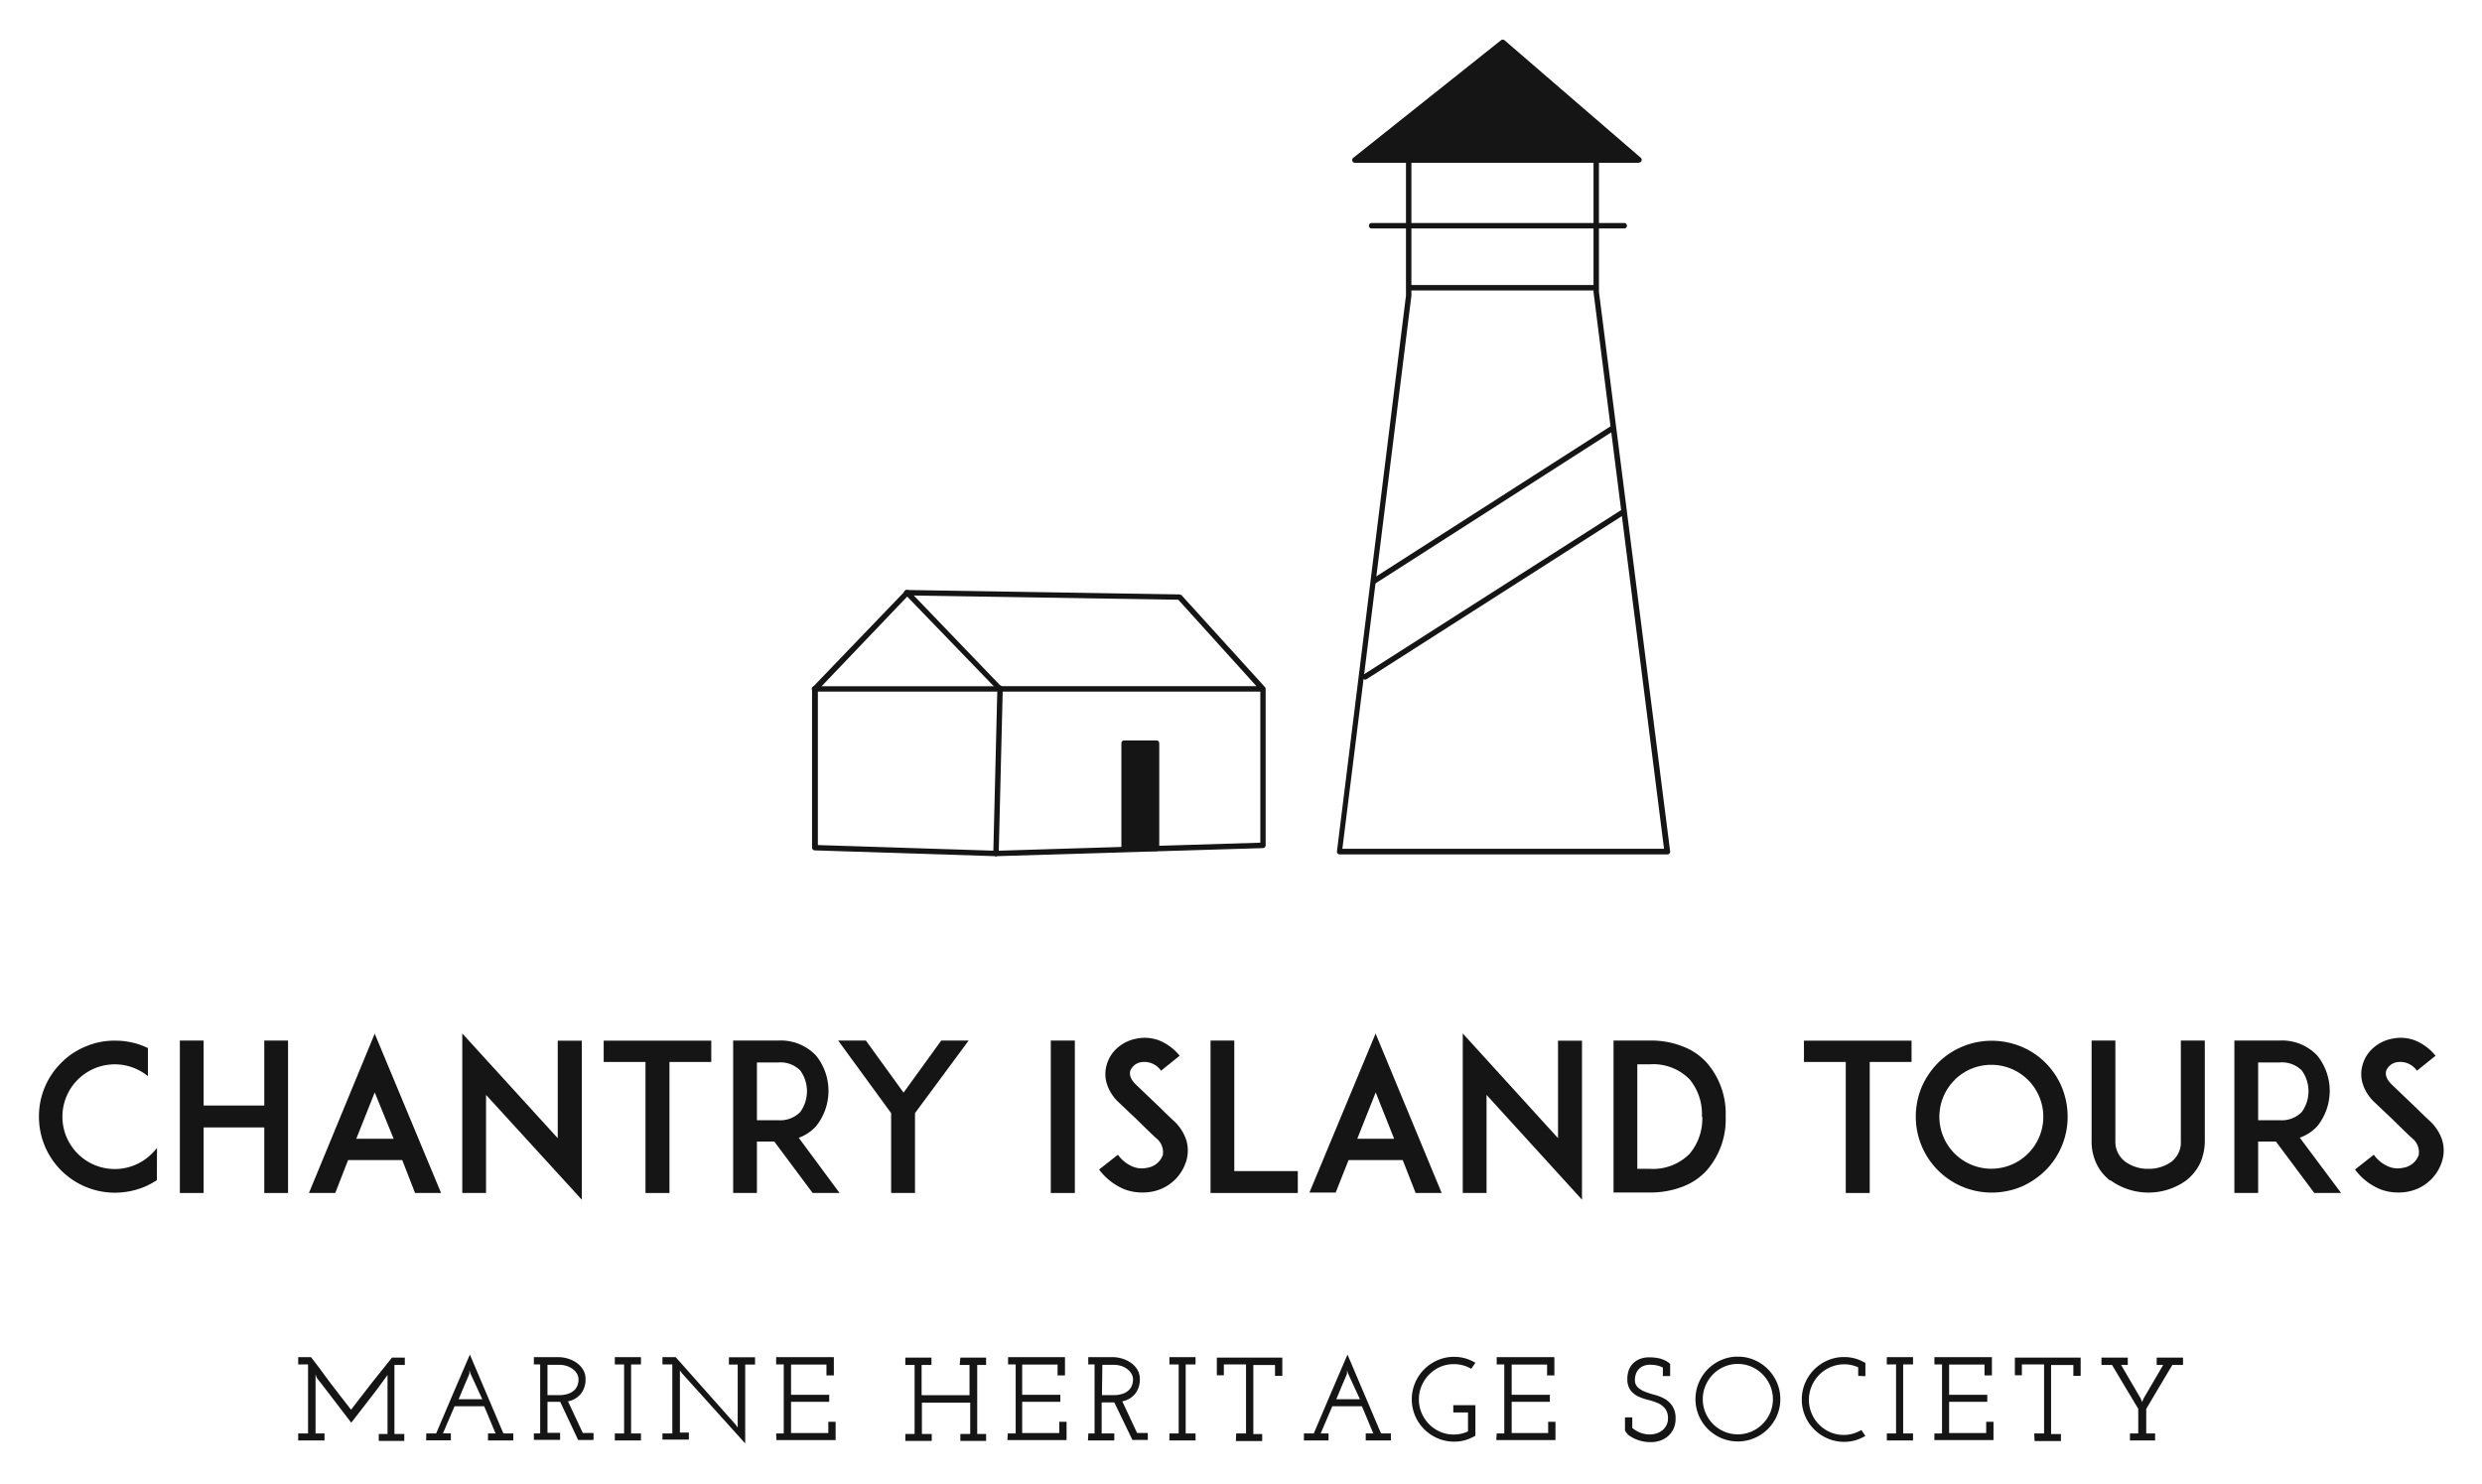 <svg id="Layer_1" data-name="Layer 1" xmlns="http://www.w3.org/2000/svg" viewBox="0 0 251.7 150.5"><defs><style>.cls-1{fill:#151515;}</style></defs><title>Artboard 2</title><polygon class="cls-1" points="152.37 4.29 137.39 16.23 166.21 16.23 152.37 4.29"/><path class="cls-1" d="M166.21,16.51H137.39a.28.28,0,0,1-.17-.49l15-11.94a.28.28,0,0,1,.35,0L166.39,16a.28.28,0,0,1-.18.49Zm-28-.55h27.29l-13.1-11.3Z"/><path class="cls-1" d="M169.1,86.66H135.86a.28.28,0,0,1-.28-.31l7-56.37V16.23a.28.28,0,1,1,.55,0V30l-7,56.09h32.62L161.6,29.63V16.23a.28.28,0,1,1,.55,0V29.6l7.22,56.75a.28.28,0,0,1-.27.31Z"/><path class="cls-1" d="M161.88,29.46h-19a.28.28,0,0,1,0-.55h19a.28.28,0,0,1,0,.55Z"/><path class="cls-1" d="M139.36,59.2a.28.28,0,0,1-.15-.51l24-15.38a.28.28,0,1,1,.3.47l-24,15.38A.28.28,0,0,1,139.36,59.2Z"/><path class="cls-1" d="M138.43,68.93a.28.28,0,0,1-.15-.51l26-16.61a.28.28,0,1,1,.3.47l-26,16.61A.28.28,0,0,1,138.43,68.93Z"/><path class="cls-1" d="M164.76,23.17H139.05a.28.28,0,0,1,0-.55h25.71a.28.28,0,0,1,0,.55Z"/><path class="cls-1" d="M101,86.84h0a.28.28,0,0,1-.27-.28l.41-16.7a.28.28,0,1,1,.55,0l-.41,16.7A.28.28,0,0,1,101,86.84Z"/><path class="cls-1" d="M119.64,60.83h0L92,60.39a.28.28,0,1,1,0-.55l27.59.45a.28.28,0,0,1,0,.55Z"/><path class="cls-1" d="M101,86.84l-18.38-.59a.28.28,0,0,1-.27-.28V69.87a.28.28,0,0,1,.08-.19l9.38-9.76a.29.29,0,0,1,.4,0l9.3,9.68h25.91l-8-8.85a.28.28,0,0,1,.41-.37l8.45,9.31a.28.28,0,0,1,.07.18h0V85.74a.28.28,0,0,1-.27.28ZM82.94,85.71l18.1.58,26.77-.82V70.15H101.43a.28.28,0,0,1-.2-.08L92,60.51,82.94,70Z"/><path class="cls-1" d="M101.43,70.15H82.66a.28.28,0,1,1,0-.55h18.77a.28.28,0,0,1,0,.55Z"/><rect class="cls-1" x="114.04" y="75.38" width="3.28" height="10.66"/><path class="cls-1" d="M117.31,86.32H114a.28.28,0,0,1-.28-.28V75.38a.28.28,0,0,1,.28-.28h3.28a.28.28,0,0,1,.28.28V86A.28.28,0,0,1,117.31,86.32Zm-3-.55H117V75.66h-2.72Z"/><path class="cls-1" d="M15.91,119.7a9,9,0,0,1-1.25.67,7.88,7.88,0,0,1-3,.6,7.7,7.7,0,0,1-7.71-7.71,7.63,7.63,0,0,1,2.27-5.47,7.28,7.28,0,0,1,2.45-1.64,7.34,7.34,0,0,1,3-.6,7.51,7.51,0,0,1,3,.6l.33.15v2.85a5.31,5.31,0,1,0,.4,7.86,7.09,7.09,0,0,0,.52-.58Z"/><path class="cls-1" d="M29.21,121H26.8v-6.65H20.65V121H18.24V105.54h2.41v6.59H26.8v-6.59h2.41Z"/><path class="cls-1" d="M40.79,117.66H35.3L34,121H31.33L38,104.84,44.73,121H42.09Zm-.87-2.16L38,110.8l-1.87,4.7Z"/><path class="cls-1" d="M49.29,111.05V121H46.88V104.82l9.68,10.62v-9.89H59v16.13Z"/><path class="cls-1" d="M72.13,107.71H67.89V121H65.46V107.71H61.22v-2.16H72.13Z"/><path class="cls-1" d="M85.14,121H82.41l-3.89-5.22H76.76V121H74.35V105.54h4.57a4.9,4.9,0,0,1,3.85,1.54,5.72,5.72,0,0,1,0,7.13A4.32,4.32,0,0,1,81,115.4Zm-6.21-7.38a2.84,2.84,0,0,0,2.22-.83,3.59,3.59,0,0,0,0-4.22,2.83,2.83,0,0,0-2.22-.81H76.76v5.86Z"/><path class="cls-1" d="M92.79,112.9V121H90.37V112.9L85,105.54h2.81l3.82,5.28,3.82-5.28h2.78Z"/><path class="cls-1" d="M106.56,121V105.54H109V121Z"/><path class="cls-1" d="M120.26,117.87a4.47,4.47,0,0,1-3.47,3,4.76,4.76,0,0,1-.94.08,5,5,0,0,1-1.83-.33,6.1,6.1,0,0,1-2.56-2l1.91-1.5a3.44,3.44,0,0,0,1.52,1.21,2.37,2.37,0,0,0,1.41.12,2,2,0,0,0,1.62-1.29,1.81,1.81,0,0,0-.71-1.75c-.69-.64-1.81-1.75-1.89-1.83l-1.89-1.79a4.4,4.4,0,0,1-1.18-1.85,3.31,3.31,0,0,1,0-2,3.51,3.51,0,0,1,1.14-1.72,4,4,0,0,1,1.85-.87,4.1,4.1,0,0,1,2.29.17,5.2,5.2,0,0,1,2.1,1.56l-1.89,1.52a2.05,2.05,0,0,0-2-.87,1.41,1.41,0,0,0-1.12.89c-.08.29-.06.77.58,1.39l2.58,2.47c.37.37.83.81,1.16,1.12a4.61,4.61,0,0,1,1.35,2A3.65,3.65,0,0,1,120.26,117.87Z"/><path class="cls-1" d="M131.61,121h-8.85V105.54h2.41v13.24h6.44Z"/><path class="cls-1" d="M142.25,117.66h-5.49l-1.31,3.3h-2.66l6.71-16.13L146.2,121h-2.64Zm-.87-2.16-1.87-4.7-1.87,4.7Z"/><path class="cls-1" d="M150.75,111.05V121h-2.41V104.82L158,115.44v-9.89h2.43v16.13Z"/><path class="cls-1" d="M175,113.25a7.87,7.87,0,0,1-1.87,5.4,6.3,6.3,0,0,1-2.47,1.7,9.09,9.09,0,0,1-3.37.6h-3.66V105.54h3.66a8.68,8.68,0,0,1,3.37.6,6.3,6.3,0,0,1,2.47,1.7A7.87,7.87,0,0,1,175,113.25Zm-2.41,0a5.52,5.52,0,0,0-1.25-3.78,5.16,5.16,0,0,0-4.05-1.52h-1.25v10.6h1.25a5.23,5.23,0,0,0,4.05-1.52A5.56,5.56,0,0,0,172.63,113.25Z"/><path class="cls-1" d="M193.85,107.71h-4.24V121h-2.43V107.71h-4.24v-2.16h10.91Z"/><path class="cls-1" d="M199,120.36a7.7,7.7,0,0,1-4.72-7.11,7.89,7.89,0,0,1,.6-3,8.12,8.12,0,0,1,1.66-2.45,7.59,7.59,0,0,1,2.45-1.64,7.7,7.7,0,0,1,3-.6,7.88,7.88,0,0,1,3,.6,7.6,7.6,0,0,1,4.09,4.09,7.87,7.87,0,0,1,.6,3,7.69,7.69,0,0,1-.6,3,7.59,7.59,0,0,1-1.64,2.45,8.13,8.13,0,0,1-2.45,1.66,7.88,7.88,0,0,1-3,.6A7.7,7.7,0,0,1,199,120.36Zm-.75-10.85A5.27,5.27,0,1,0,202,108,5.27,5.27,0,0,0,198.24,109.51Z"/><path class="cls-1" d="M214,119.74a4.56,4.56,0,0,1-1.37-1.66,5.19,5.19,0,0,1-.52-2.35V105.54h2.41v10.18a2.51,2.51,0,0,0,1,2.1,3.85,3.85,0,0,0,2.35.73,3.94,3.94,0,0,0,2.35-.73,2.49,2.49,0,0,0,.94-2.1V105.54h2.43v10.18a5.49,5.49,0,0,1-.52,2.35,5,5,0,0,1-1.37,1.66,6.57,6.57,0,0,1-7.65,0Z"/><path class="cls-1" d="M237.41,121h-2.72l-3.89-5.22H229V121h-2.41V105.54h4.57a4.9,4.9,0,0,1,3.85,1.54,5.72,5.72,0,0,1,0,7.13,4.32,4.32,0,0,1-1.79,1.18Zm-6.21-7.38a2.84,2.84,0,0,0,2.22-.83,3.59,3.59,0,0,0,0-4.22,2.83,2.83,0,0,0-2.22-.81H229v5.86Z"/><path class="cls-1" d="M247.62,117.87a4.47,4.47,0,0,1-3.47,3,4.75,4.75,0,0,1-.94.08,5,5,0,0,1-1.83-.33,6.1,6.1,0,0,1-2.56-2l1.91-1.5a3.44,3.44,0,0,0,1.52,1.21,2.37,2.37,0,0,0,1.41.12,2,2,0,0,0,1.62-1.29,1.8,1.8,0,0,0-.71-1.75c-.69-.64-1.81-1.75-1.89-1.83l-1.89-1.79a4.4,4.4,0,0,1-1.18-1.85,3.29,3.29,0,0,1,0-2,3.51,3.51,0,0,1,1.14-1.72,4,4,0,0,1,1.85-.87,4.1,4.1,0,0,1,2.29.17,5.19,5.19,0,0,1,2.1,1.56l-1.89,1.52a2.05,2.05,0,0,0-2-.87,1.41,1.41,0,0,0-1.12.89c-.08.29-.06.77.58,1.39l2.58,2.47c.37.37.83.81,1.16,1.12a4.62,4.62,0,0,1,1.35,2A3.66,3.66,0,0,1,247.62,117.87Z"/><path class="cls-1" d="M39.75,137.7h1.3v.74H40v7h1v.71H38.41v-.71h.89v-5.56s0-.12,0-.22a1.47,1.47,0,0,1,0-.21l-.14.2-.16.22-.73,1-.87,1.13-.91,1.18-.87,1.12-1.17-1.53-.85-1.11-.59-.77-.4-.52-.28-.35-.21-.28L32,139.4c0,.07,0,.14,0,.21s0,.14,0,.22v5.56h.91v.71H30.24v-.71h1v-7h-1v-.74h1.3l.85,1.11,1,1.36,1.12,1.46,1.09,1.4,2.06-2.67Z"/><path class="cls-1" d="M43.23,145.39h1q.85-2,1.7-4l1.72-4,1.7,4,1.7,4h1v.71H49.49v-.71h.77q-.3-.7-.58-1.38t-.58-1.38h-3L45.51,144l-.59,1.38h.8v.71h-2.5Zm4.49-6.05-.12-.37a.38.38,0,0,0,0,.08.67.67,0,0,1,0,.12l0,.17-.19.45-.28.65-.31.75-.31.73h2.4Z"/><path class="cls-1" d="M54.14,145.39h.64v-7h-.64v-.74h2.52a3.33,3.33,0,0,1,.87.13,3.06,3.06,0,0,1,.88.4,2.38,2.38,0,0,1,.69.69,1.82,1.82,0,0,1,.28,1,2.34,2.34,0,0,1-.46,1.48,2.21,2.21,0,0,1-1.32.78l1.5,3.21h1.09v.71H58.63l-1.82-3.87H55.52v3.15h1.28v.71H54.14Zm1.38-3.89h1.14a2.7,2.7,0,0,0,1-.15,1.65,1.65,0,0,0,.61-.38,1.31,1.31,0,0,0,.31-.51,1.76,1.76,0,0,0,.09-.54,1.16,1.16,0,0,0-.15-.57,1.54,1.54,0,0,0-.41-.47,2.13,2.13,0,0,0-.62-.33,2.39,2.39,0,0,0-.78-.12H55.52Z"/><path class="cls-1" d="M62.35,145.39h.94v-7h-.94v-.74H65v.74H64v7h1v.71H62.35Z"/><path class="cls-1" d="M67.18,145.39h1v-7h-1v-.74h1.34l6.06,6.82.23.31,0-.38v-6h-.89v-.74h2.65v.74h-1v8l-6.4-7.1-.22-.3,0,.37v5.93h.91v.71H67.18Z"/><path class="cls-1" d="M78.71,145.39h.77v-7h-.77v-.74h5.85v1.85h-.75v-1.1H80.22v3.07h3.87v.71H80.22v3.17H84v-1.14h.74v1.85h-6Z"/><path class="cls-1" d="M97.39,137.7H100v.74H99.1v7H100v.71H97.39v-.71h1v-3.17H93.49v3.17h1v.71H91.81v-.71h.94v-7h-.94v-.74h2.65v.74h-1v3.07h4.86v-3.07h-1Z"/><path class="cls-1" d="M102.2,145.39H103v-7h-.77v-.74H108v1.85h-.75v-1.1h-3.59v3.07h3.87v.71h-3.87v3.17h3.76v-1.14h.74v1.85h-6Z"/><path class="cls-1" d="M110.37,145.39H111v-7h-.64v-.74h2.52a3.33,3.33,0,0,1,.86.13,3.08,3.08,0,0,1,.88.4,2.37,2.37,0,0,1,.69.69,1.82,1.82,0,0,1,.28,1,2.33,2.33,0,0,1-.46,1.48,2.21,2.21,0,0,1-1.32.78l1.5,3.21h1.09v.71h-1.56L113,142.24h-1.28v3.15H113v.71h-2.67Zm1.38-3.89h1.14a2.7,2.7,0,0,0,1-.15,1.65,1.65,0,0,0,.61-.38,1.32,1.32,0,0,0,.31-.51,1.73,1.73,0,0,0,.09-.54,1.16,1.16,0,0,0-.15-.57,1.54,1.54,0,0,0-.41-.47,2.13,2.13,0,0,0-.62-.33,2.38,2.38,0,0,0-.78-.12h-1.15Z"/><path class="cls-1" d="M118.59,145.39h.94v-7h-.94v-.74h2.65v.74h-1v7h1v.71h-2.65Z"/><path class="cls-1" d="M125.36,145.39h1v-7h-2.25v1.1h-.71V137.7h6.64v1.85h-.74v-1.1h-2.2v7H128v.71h-2.67Z"/><path class="cls-1" d="M132.23,145.39h1q.85-2,1.7-4l1.72-4,1.7,4,1.7,4h1v.71H138.5v-.71h.77q-.3-.7-.58-1.38t-.58-1.38h-3l-.59,1.38-.59,1.38h.8v.71h-2.5Zm4.49-6.05-.12-.37a.38.38,0,0,0,0,.08.67.67,0,0,1,0,.12l0,.17-.19.45-.28.65-.31.75-.31.73h2.4Z"/><path class="cls-1" d="M149.62,142.52v3.1a4.78,4.78,0,0,1-1,.44,4.07,4.07,0,0,1-1.16.16,4.18,4.18,0,0,1-1.67-.34,4.3,4.3,0,0,1-2.28-2.28,4.18,4.18,0,0,1-.34-1.67,4.23,4.23,0,0,1,.34-1.68,4.31,4.31,0,0,1,.92-1.37,4.42,4.42,0,0,1,1.36-.92,4.1,4.1,0,0,1,1.67-.34,4.2,4.2,0,0,1,1.16.16,4.49,4.49,0,0,1,1,.44l-.42.61a3.47,3.47,0,0,0-1.78-.47,3.39,3.39,0,0,0-1.37.28,3.55,3.55,0,0,0-1.12.77,3.73,3.73,0,0,0-.76,1.14,3.44,3.44,0,0,0-.28,1.38,3.5,3.5,0,0,0,.28,1.39,3.58,3.58,0,0,0,1.88,1.9,3.38,3.38,0,0,0,1.37.28,3.33,3.33,0,0,0,1.45-.32v-1.92h-1.49v-.74Z"/><path class="cls-1" d="M151.78,145.39h.77v-7h-.77v-.74h5.85v1.85h-.74v-1.1h-3.59v3.07h3.87v.71h-3.87v3.17H157v-1.14h.74v1.85h-6Z"/><path class="cls-1" d="M164.79,145.09v-1.33h.74v1.07a3,3,0,0,0,.78.47,2.67,2.67,0,0,0,1,.19,2.19,2.19,0,0,0,.69-.11,1.79,1.79,0,0,0,.58-.31,1.54,1.54,0,0,0,.41-.51,1.5,1.5,0,0,0,.16-.69,1.58,1.58,0,0,0-.29-1,2,2,0,0,0-.74-.56,6.16,6.16,0,0,0-1-.33,5.06,5.06,0,0,1-1-.35,2.18,2.18,0,0,1-.76-.61,1.84,1.84,0,0,1-.33-1.11,2.63,2.63,0,0,1,.1-.8,1.91,1.91,0,0,1,.38-.72,2.05,2.05,0,0,1,.71-.52,2.54,2.54,0,0,1,1.07-.2,4.69,4.69,0,0,1,1,.11,2.61,2.61,0,0,1,1.08.55v1.24h-.74v-.86a2.19,2.19,0,0,0-.56-.21,3.14,3.14,0,0,0-.75-.08,1.65,1.65,0,0,0-.67.13,1.32,1.32,0,0,0-.75.8,1.68,1.68,0,0,0-.1.57,1,1,0,0,0,.3.8,2.35,2.35,0,0,0,.75.45q.45.17,1,.32a4,4,0,0,1,1,.41,2.34,2.34,0,0,1,.76.73,2.28,2.28,0,0,1,.31,1.27,2.31,2.31,0,0,1-.2,1,2.22,2.22,0,0,1-.54.74,2.38,2.38,0,0,1-.8.47,2.9,2.9,0,0,1-1,.16,3.81,3.81,0,0,1-.88-.1,3.75,3.75,0,0,1-.75-.26,3.57,3.57,0,0,1-.6-.35A1.79,1.79,0,0,1,164.79,145.09Z"/><path class="cls-1" d="M171.94,141.91a4.23,4.23,0,0,1,.34-1.68,4.31,4.31,0,0,1,.92-1.37,4.41,4.41,0,0,1,1.36-.92,4.1,4.1,0,0,1,1.67-.34,4.15,4.15,0,0,1,1.68.34,4.34,4.34,0,0,1,2.29,2.29,4.15,4.15,0,0,1,.34,1.68,4.11,4.11,0,0,1-.34,1.67,4.42,4.42,0,0,1-.92,1.36,4.32,4.32,0,0,1-1.37.92,4.21,4.21,0,0,1-1.68.34,4.17,4.17,0,0,1-1.67-.34,4.3,4.3,0,0,1-2.28-2.28A4.18,4.18,0,0,1,171.94,141.91Zm.74,0a3.5,3.5,0,0,0,.28,1.39,3.57,3.57,0,0,0,1.89,1.9,3.53,3.53,0,0,0,2.76,0,3.62,3.62,0,0,0,1.9-1.9,3.54,3.54,0,0,0,0-2.77,3.7,3.7,0,0,0-.77-1.14,3.63,3.63,0,0,0-1.13-.77,3.4,3.4,0,0,0-1.38-.28,3.44,3.44,0,0,0-1.38.28,3.53,3.53,0,0,0-1.13.77,3.73,3.73,0,0,0-.76,1.14A3.44,3.44,0,0,0,172.68,141.92Z"/><path class="cls-1" d="M188.44,139.55v-.87a3.46,3.46,0,0,0-2.84,0,3.52,3.52,0,0,0-1.12.77,3.74,3.74,0,0,0-.76,1.14,3.59,3.59,0,0,0,0,2.77,3.57,3.57,0,0,0,1.88,1.9,3.39,3.39,0,0,0,1.37.28,3.43,3.43,0,0,0,.94-.13,3.65,3.65,0,0,0,.85-.37l.41.6a4.79,4.79,0,0,1-1,.44,4.06,4.06,0,0,1-1.16.16,4.18,4.18,0,0,1-1.67-.34,4.3,4.3,0,0,1-2.28-2.28,4.17,4.17,0,0,1-.34-1.67,4.21,4.21,0,0,1,.34-1.68,4.31,4.31,0,0,1,.92-1.37,4.42,4.42,0,0,1,1.36-.92,4.11,4.11,0,0,1,1.67-.34,4.21,4.21,0,0,1,1.16.16,4.5,4.5,0,0,1,1,.44v1.34Z"/><path class="cls-1" d="M191.34,145.39h.94v-7h-.94v-.74H194v.74h-1v7h1v.71h-2.65Z"/><path class="cls-1" d="M196.17,145.39h.77v-7h-.77v-.74H202v1.85h-.75v-1.1h-3.59v3.07h3.87v.71h-3.87v3.17h3.76v-1.14h.74v1.85h-6Z"/><path class="cls-1" d="M206.29,145.39h1v-7h-2.25v1.1h-.71V137.7H211v1.85h-.74v-1.1H208v7H209v.71h-2.67Z"/><path class="cls-1" d="M216,145.39h.84v-2.5l-1.33-2.22-1.33-2.23h-1.07v-.74h2.67v.74h-.68l1,1.71,1,1.71.13.35h0l.14-.35,2-3.42h-.66v-.74h2.67v.74h-1.08l-1.33,2.23-1.32,2.23v2.49h.9v.71H216Z"/></svg>